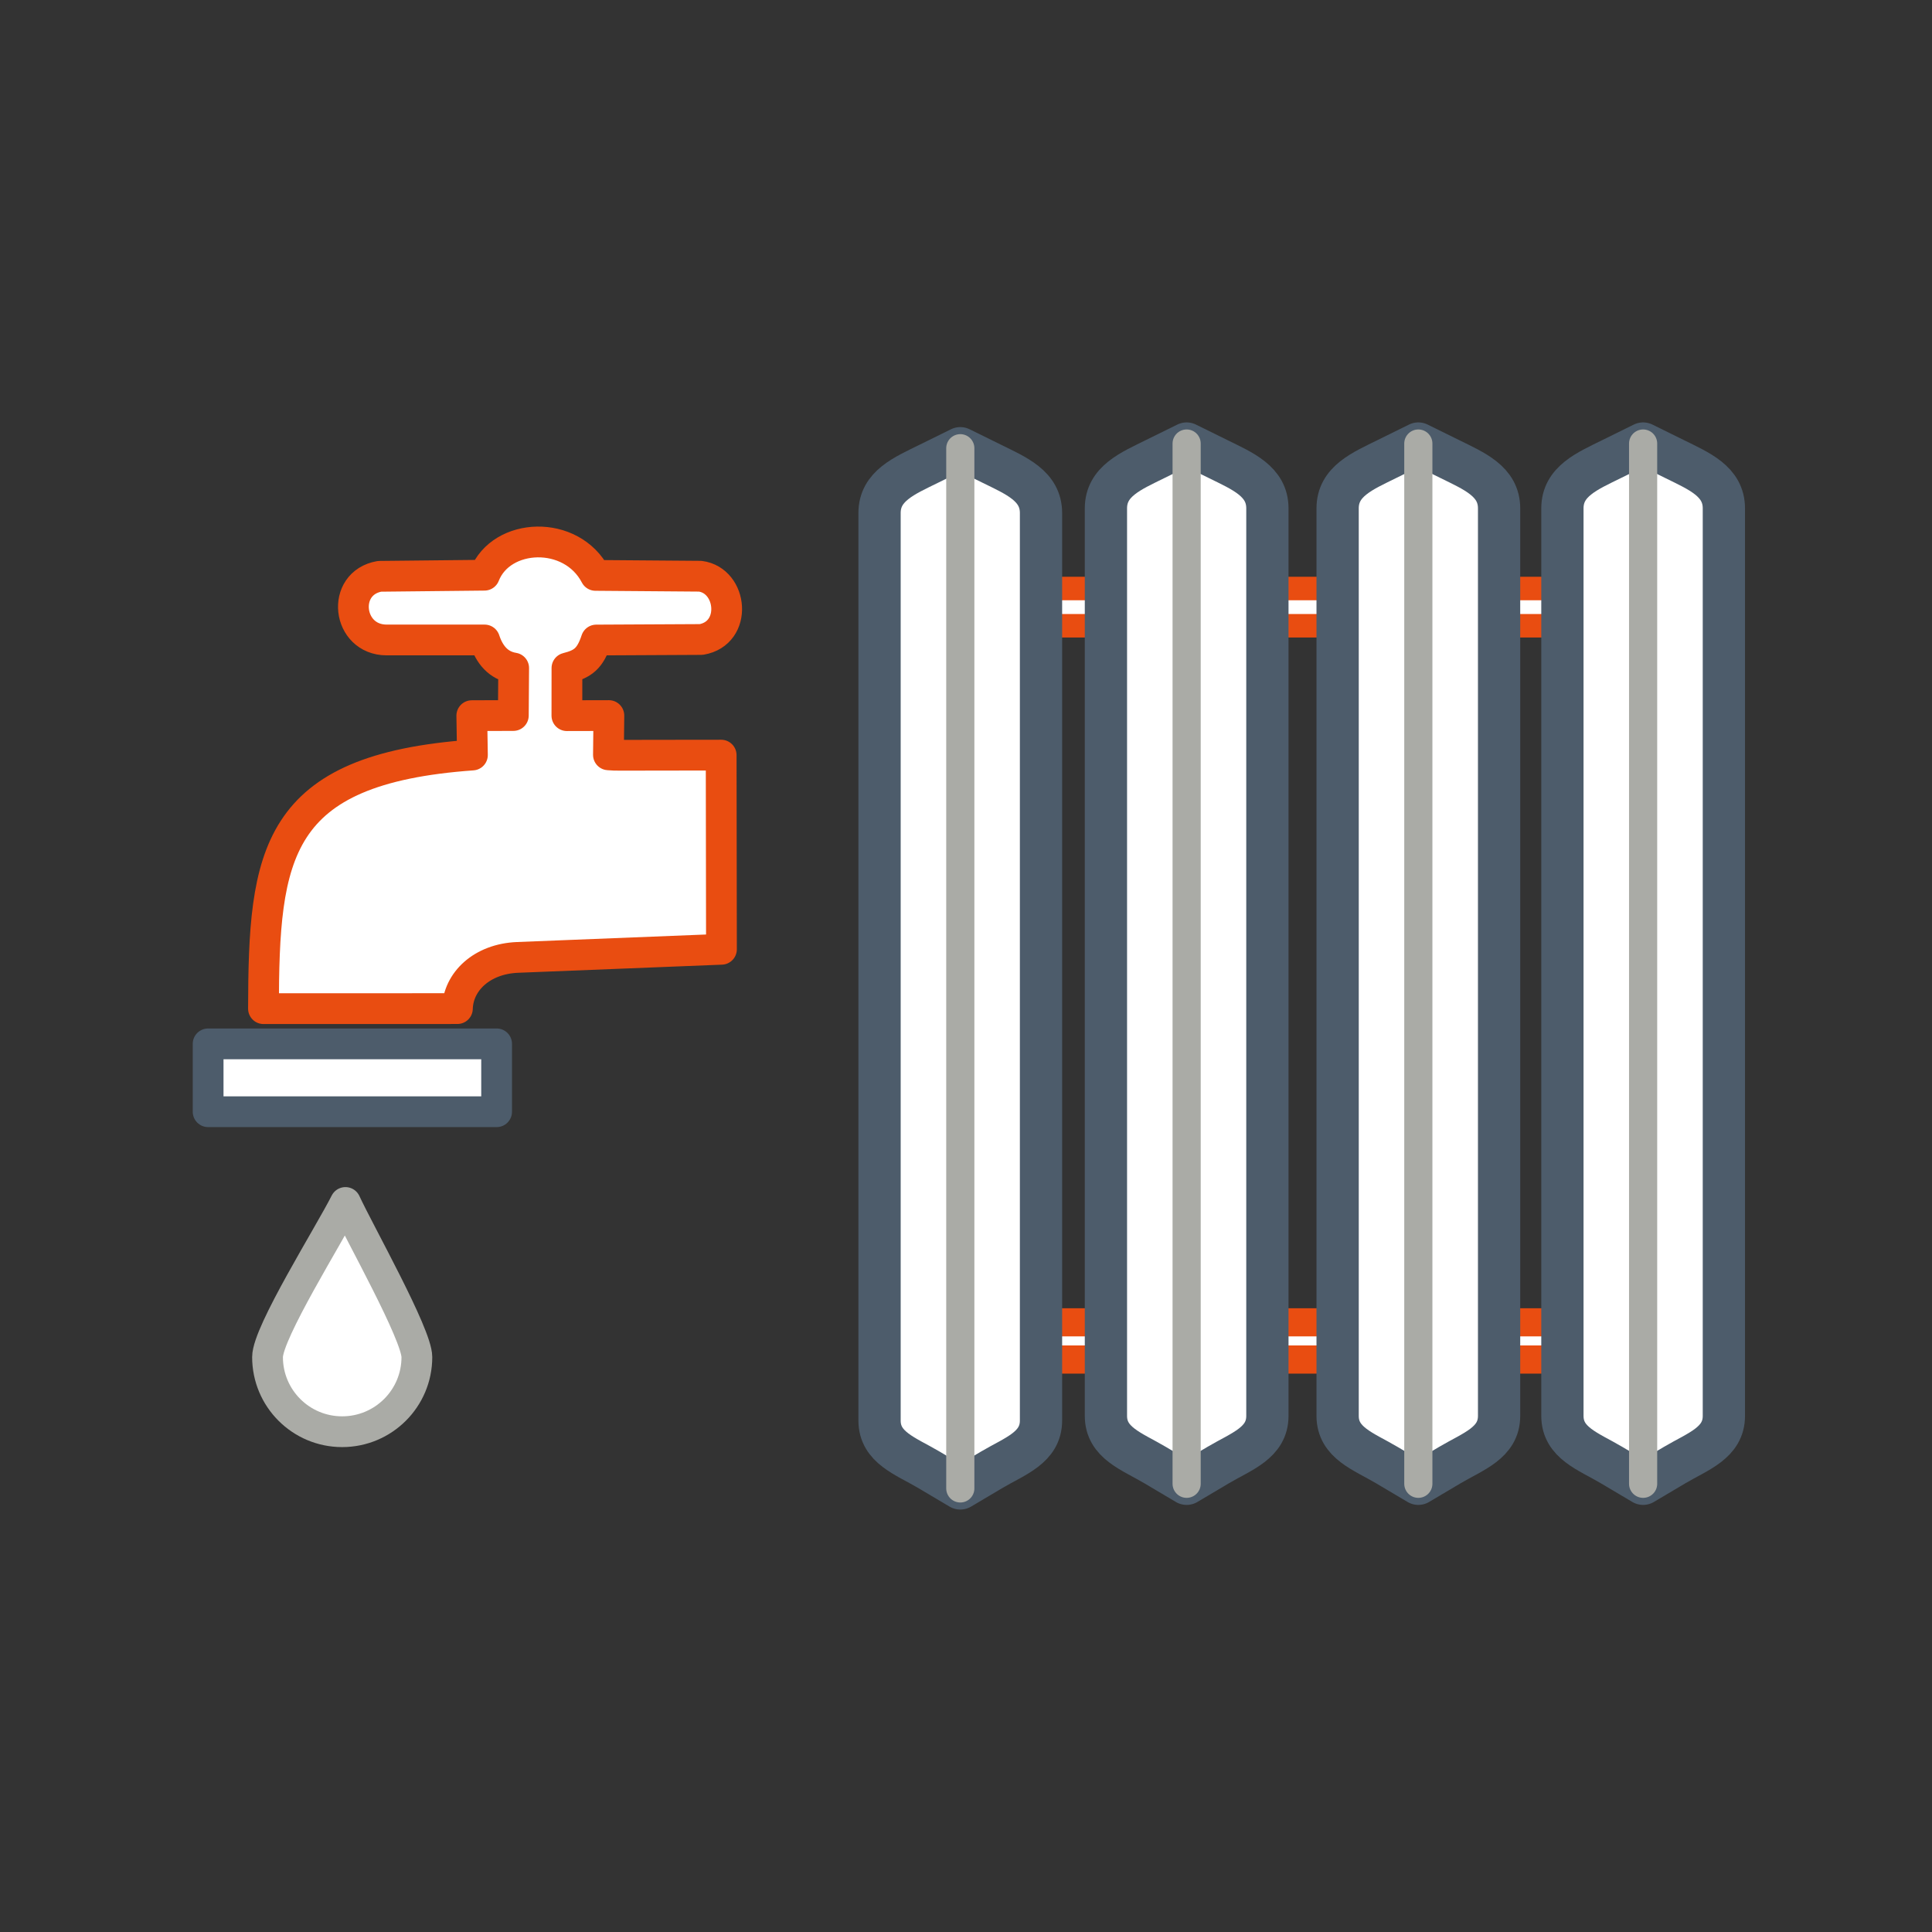 <svg width="40" height="40" viewBox="0 0 40 40" fill="none" xmlns="http://www.w3.org/2000/svg">
<rect x="0" y="0" width="40" height="40" fill="#333333" stroke="none"/>
<path fill-rule="evenodd" clip-rule="evenodd" d="M20.622 12.184H33.608V12.956H20.622V12.184Z" fill="white"/>
<path d="M33.608 12.428H20.622V11.941H33.608L33.851 12.184L33.608 12.428ZM33.608 11.941C33.742 11.941 33.851 12.05 33.851 12.184C33.851 12.319 33.742 12.428 33.608 12.428V11.941ZM33.365 12.956V12.184H33.851V12.956L33.608 13.199L33.365 12.956ZM33.851 12.956C33.851 13.09 33.742 13.199 33.608 13.199C33.474 13.199 33.365 13.09 33.365 12.956H33.851ZM20.622 12.713H33.608V13.199H20.622L20.379 12.956L20.622 12.713ZM20.622 13.199C20.488 13.199 20.379 13.09 20.379 12.956C20.379 12.822 20.488 12.713 20.622 12.713V13.199ZM20.865 12.184V12.956H20.379V12.184L20.622 11.941L20.865 12.184ZM20.379 12.184C20.379 12.05 20.488 11.941 20.622 11.941C20.756 11.941 20.865 12.05 20.865 12.184H20.379Z" fill="#E94D11"/>
<path d="M33.094 27.377H20.75V28.148H33.094V27.377Z" fill="white" stroke="#E94D11" stroke-width="0.583" stroke-miterlimit="22.926" stroke-linecap="round" stroke-linejoin="round"/>
<path fill-rule="evenodd" clip-rule="evenodd" d="M28.714 9.504L29.365 9.183L30.016 9.504C30.519 9.753 31.037 9.964 31.037 10.525V29.314C31.037 29.875 30.499 30.048 30.016 30.334L29.365 30.72L28.714 30.334C28.232 30.048 27.694 29.875 27.694 29.314V10.525C27.694 9.964 28.211 9.753 28.714 9.504Z" fill="white" stroke="#4D5C6B" stroke-width="0.875" stroke-miterlimit="22.926" stroke-linecap="round" stroke-linejoin="round"/>
<path d="M29.365 9.183V30.72" stroke="#AAABA6" stroke-width="0.583" stroke-miterlimit="22.926" stroke-linecap="round" stroke-linejoin="round"/>
<path fill-rule="evenodd" clip-rule="evenodd" d="M33.368 9.504L34.019 9.183L34.67 9.504C35.173 9.753 35.691 9.964 35.691 10.525V29.314C35.691 29.875 35.153 30.048 34.67 30.334L34.019 30.72L33.368 30.334C32.886 30.048 32.348 29.875 32.348 29.314V10.525C32.348 9.964 32.865 9.753 33.368 9.504Z" fill="white" stroke="#4D5C6B" stroke-width="0.875" stroke-miterlimit="22.926" stroke-linecap="round" stroke-linejoin="round"/>
<path d="M34.019 9.183V30.72" stroke="#AAABA6" stroke-width="0.583" stroke-miterlimit="22.926" stroke-linecap="round" stroke-linejoin="round"/>
<path fill-rule="evenodd" clip-rule="evenodd" d="M23.917 9.504L24.568 9.183L25.219 9.504C25.723 9.753 26.24 9.964 26.24 10.525V29.314C26.24 29.875 25.702 30.048 25.219 30.334L24.568 30.72L23.917 30.334C23.435 30.048 22.897 29.875 22.897 29.314V10.525C22.897 9.964 23.414 9.753 23.917 9.504Z" fill="white" stroke="#4D5C6B" stroke-width="0.875" stroke-miterlimit="22.926" stroke-linecap="round" stroke-linejoin="round"/>
<path d="M24.568 9.183V30.72" stroke="#AAABA6" stroke-width="0.583" stroke-miterlimit="22.926" stroke-linecap="round" stroke-linejoin="round"/>
<path fill-rule="evenodd" clip-rule="evenodd" d="M19.231 9.601L19.882 9.28L20.533 9.601C21.036 9.849 21.553 10.06 21.553 10.622V29.41C21.553 29.971 21.015 30.145 20.533 30.43L19.882 30.816L19.231 30.43C18.748 30.144 18.21 29.971 18.21 29.41V10.622C18.21 10.06 18.727 9.85 19.231 9.601Z" fill="white" stroke="#4D5C6B" stroke-width="0.875" stroke-miterlimit="22.926" stroke-linecap="round" stroke-linejoin="round"/>
<path d="M19.882 9.28V30.816" stroke="#AAABA6" stroke-width="0.583" stroke-miterlimit="22.926" stroke-linecap="round" stroke-linejoin="round"/>
<path fill-rule="evenodd" clip-rule="evenodd" d="M10.03 11.909L7.859 11.932C7.051 12.073 7.185 13.247 8.004 13.25L10.033 13.25C10.133 13.552 10.316 13.78 10.635 13.831L10.628 14.814L9.768 14.817L9.781 15.632C5.674 15.925 5.462 17.683 5.455 20.883L9.47 20.882C9.486 20.32 9.979 19.852 10.715 19.822L14.937 19.654L14.931 15.634L14.751 15.635L14.394 15.635L14.095 15.635L13.729 15.636H13.416L13.075 15.637L12.728 15.636L12.597 15.628L12.606 14.815L11.737 14.817L11.738 13.831C12.066 13.748 12.216 13.639 12.345 13.251L14.519 13.24C15.276 13.111 15.169 12.017 14.497 11.93L12.329 11.913C11.831 10.958 10.377 11.024 10.03 11.909Z" fill="white" stroke="#E94D11" stroke-width="0.637" stroke-miterlimit="22.926" stroke-linecap="round" stroke-linejoin="round"/>
<path d="M10.282 21.612H4.309V23.017H10.282V21.612Z" fill="white" stroke="#4D5C6B" stroke-width="0.637" stroke-miterlimit="22.926" stroke-linecap="round" stroke-linejoin="round"/>
<path fill-rule="evenodd" clip-rule="evenodd" d="M8.631 28.097C8.631 28.951 7.938 29.642 7.084 29.642C6.231 29.642 5.539 28.951 5.539 28.097C5.539 27.589 6.818 25.559 7.152 24.896C7.44 25.52 8.631 27.629 8.631 28.097Z" fill="white" stroke="#AAABA6" stroke-width="0.637" stroke-miterlimit="22.926" stroke-linecap="round" stroke-linejoin="round"/>
</svg>

